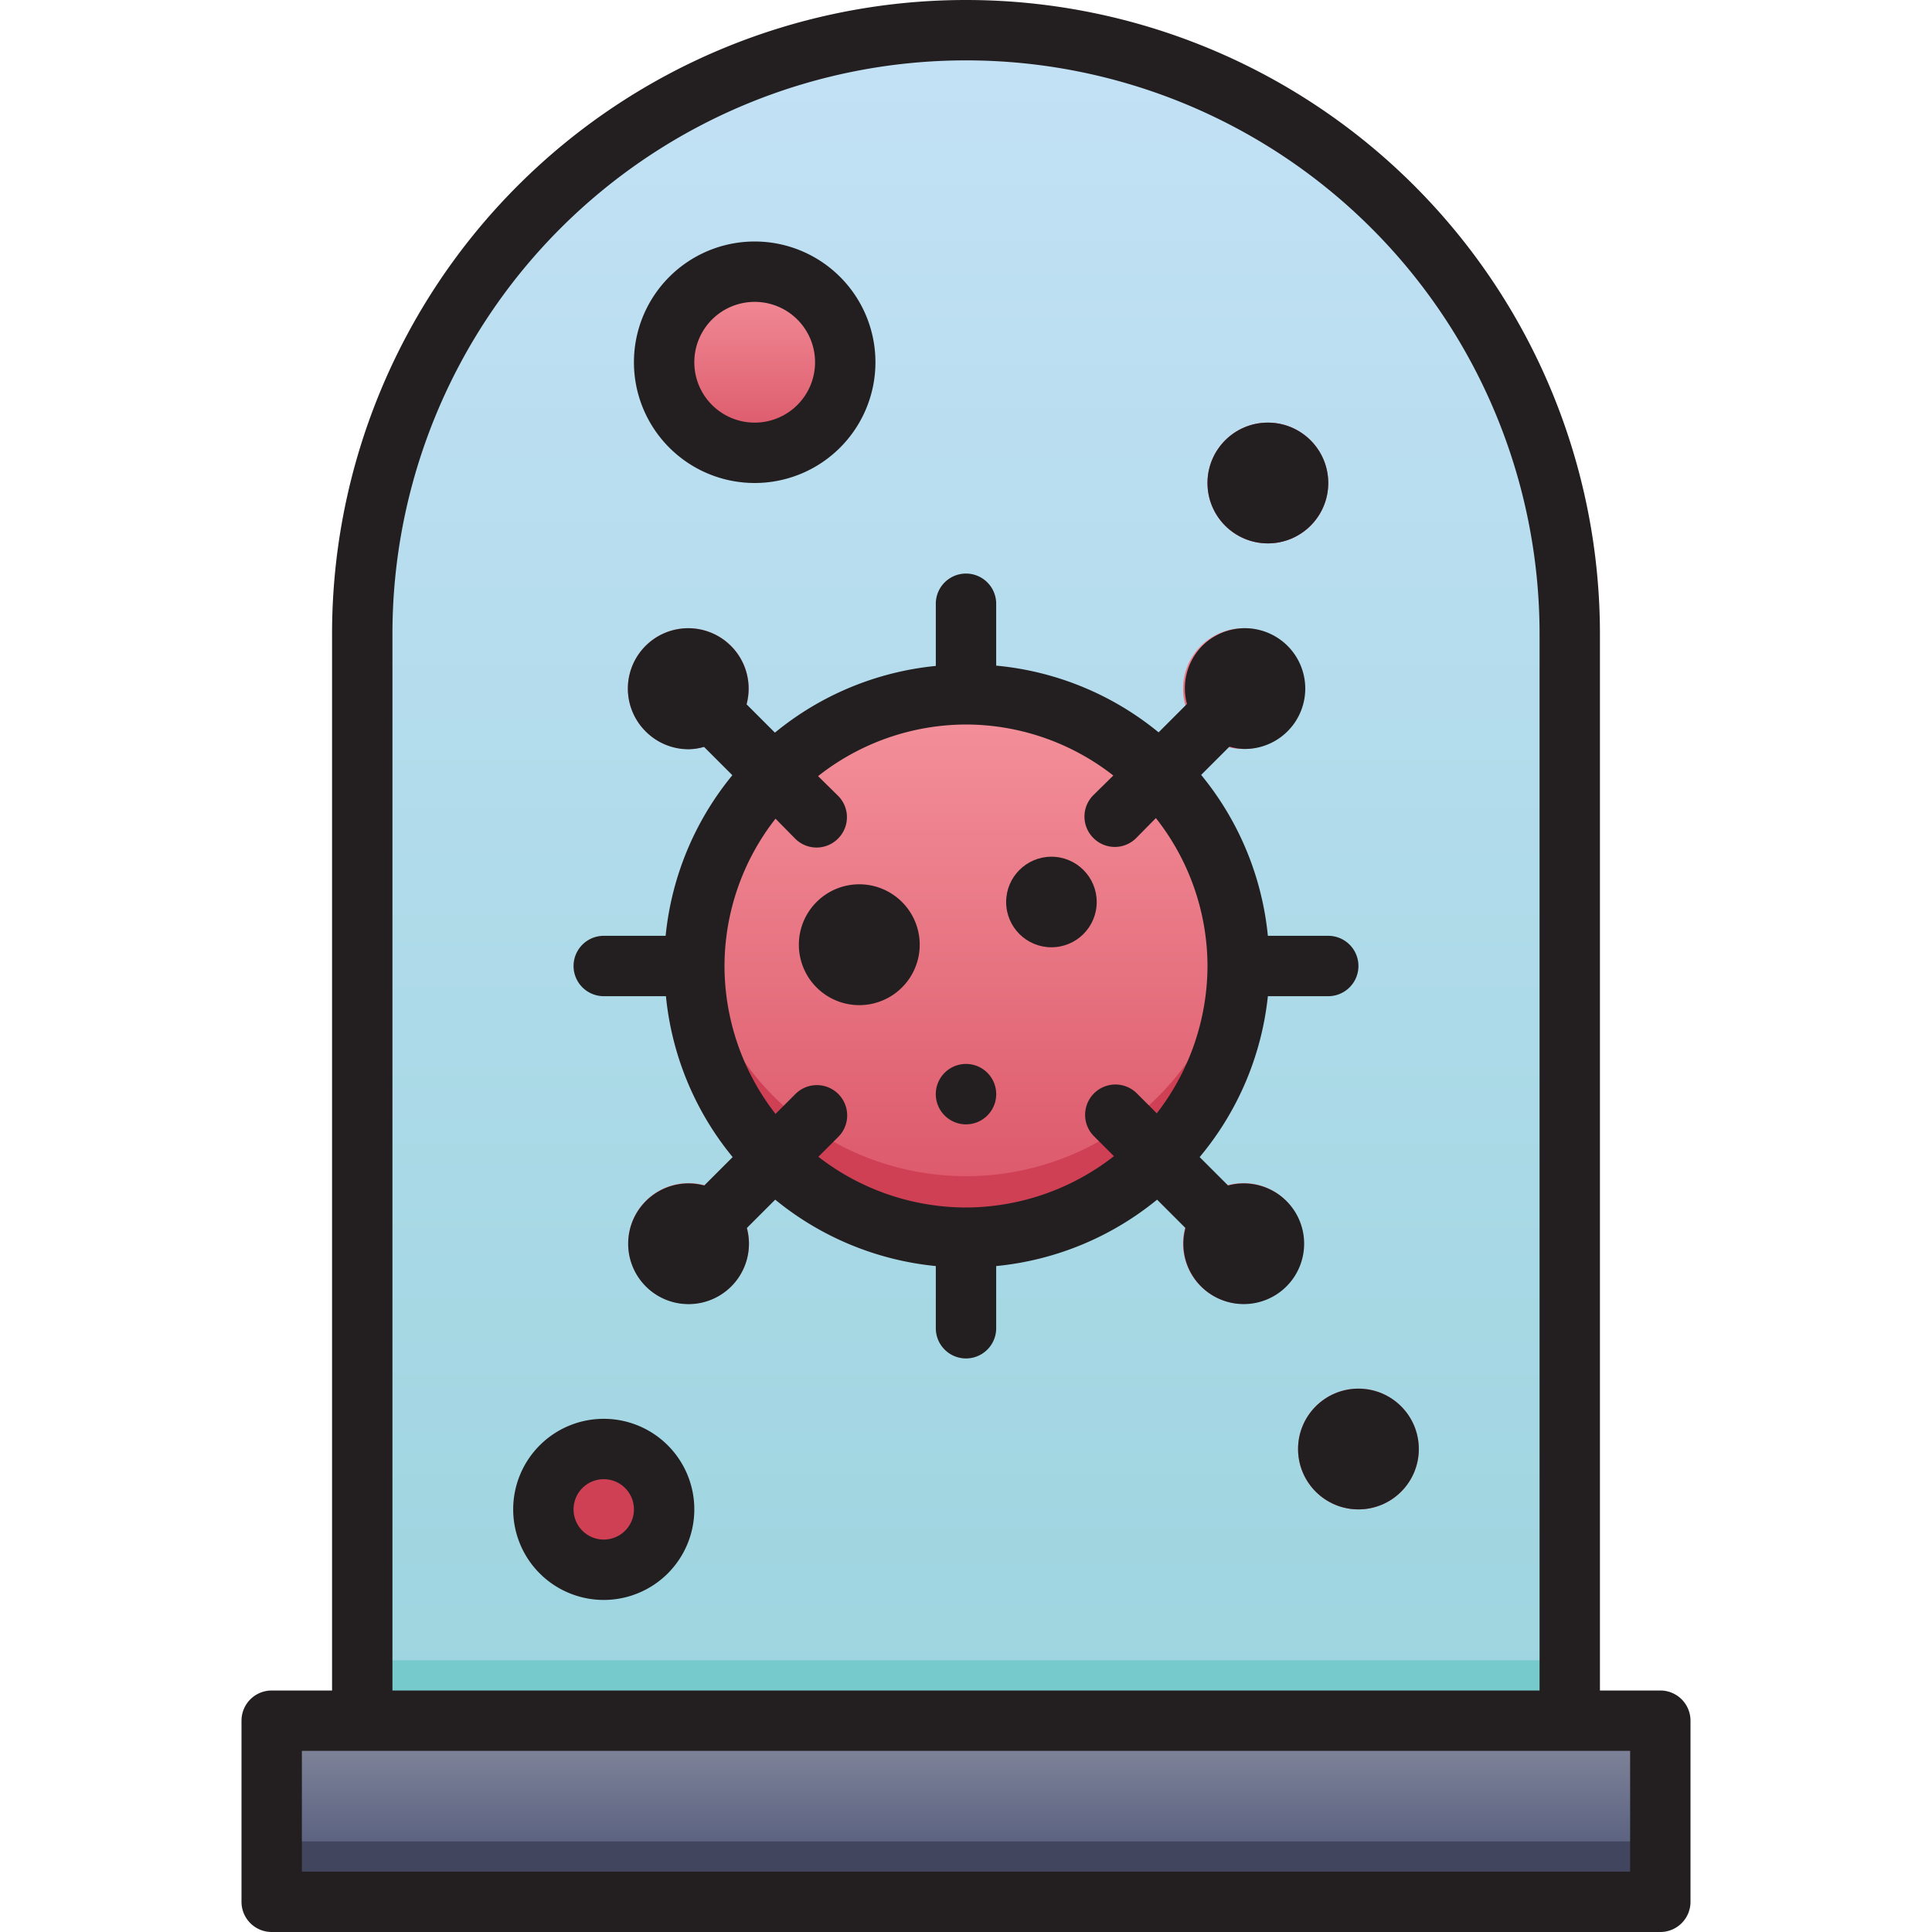 <svg xmlns="http://www.w3.org/2000/svg" xmlns:xlink="http://www.w3.org/1999/xlink" viewBox="0 0 64 64"><defs><style>.cls-1{fill:url(#linear-gradient);}.cls-2{fill:#42455e;}.cls-3{fill:url(#linear-gradient-2);}.cls-4{fill:#77cacb;}.cls-5{fill:#cf4055;}.cls-6{fill:url(#linear-gradient-3);}.cls-7{fill:url(#linear-gradient-4);}.cls-8{fill:url(#linear-gradient-5);}.cls-9{fill:url(#linear-gradient-6);}.cls-10{fill:url(#linear-gradient-7);}.cls-11{fill:url(#linear-gradient-8);}.cls-12{fill:url(#linear-gradient-9);}.cls-13{fill:#231f20;}</style><linearGradient id="linear-gradient" x1="32" y1="63" x2="32" y2="57" gradientUnits="userSpaceOnUse"><stop offset="0" stop-color="#474f72"/><stop offset="1" stop-color="#878c9f"/></linearGradient><linearGradient id="linear-gradient-2" x1="32" y1="57" x2="32" y2="1" gradientUnits="userSpaceOnUse"><stop offset="0" stop-color="#9dd5df"/><stop offset="1" stop-color="#c3e1f5"/></linearGradient><linearGradient id="linear-gradient-3" x1="45" y1="50" x2="45" y2="46" gradientUnits="userSpaceOnUse"><stop offset="0" stop-color="#da5466"/><stop offset="1" stop-color="#f4929c"/></linearGradient><linearGradient id="linear-gradient-4" x1="25" y1="15" x2="25" y2="9" xlink:href="#linear-gradient-3"/><linearGradient id="linear-gradient-5" x1="32" y1="41" x2="32" y2="23" xlink:href="#linear-gradient-3"/><linearGradient id="linear-gradient-6" x1="41.19" y1="24.81" x2="41.19" y2="20.81" xlink:href="#linear-gradient-3"/><linearGradient id="linear-gradient-7" x1="22.81" y1="43.19" x2="22.81" y2="39.19" xlink:href="#linear-gradient-3"/><linearGradient id="linear-gradient-8" x1="41.19" y1="43.19" x2="41.19" y2="39.19" xlink:href="#linear-gradient-3"/><linearGradient id="linear-gradient-9" x1="22.81" y1="24.81" x2="22.81" y2="20.81" xlink:href="#linear-gradient-3"/></defs><title>Virus Quarantine</title><g id="Virus_Quarantine" data-name="Virus Quarantine"><rect class="cls-1" x="9" y="57" width="46" height="6"/><rect class="cls-2" x="9" y="61" width="46" height="2"/><path class="cls-3" d="M32,1h0A20,20,0,0,1,52,21V57a0,0,0,0,1,0,0H12a0,0,0,0,1,0,0V21A20,20,0,0,1,32,1Z"/><rect class="cls-4" x="12" y="55" width="40" height="2"/><circle class="cls-5" cx="20" cy="50" r="2"/><path class="cls-6" d="M45,50a2,2,0,1,1,2-2A2,2,0,0,1,45,50Zm0-2h0Zm0,0h0Zm0,0h0Zm0,0h0Zm0,0h0Zm0,0h0Zm0,0h0Zm0,0h0Z"/><circle class="cls-7" cx="25" cy="12" r="3"/><path class="cls-5" d="M42,18a2,2,0,1,1,2-2A2,2,0,0,1,42,18Zm0-2Z"/><circle class="cls-8" cx="32" cy="32" r="9"/><path class="cls-5" d="M38.36,38.36A9,9,0,0,1,23.06,31a9,9,0,0,0,17.88,0A8.92,8.92,0,0,1,38.36,38.36Z"/><path class="cls-9" d="M41.19,24.81a2,2,0,1,1,1.42-.59A2,2,0,0,1,41.19,24.81Zm0-2Z"/><path class="cls-10" d="M22.81,43.19a2,2,0,1,1,1.41-.58A2,2,0,0,1,22.81,43.19Zm0-2Z"/><path class="cls-11" d="M41.19,43.19a2,2,0,0,1-1.41-.58,2,2,0,1,1,1.41.58Zm0-2Z"/><path class="cls-12" d="M22.81,24.81a2,2,0,1,1,1.41-.59A2,2,0,0,1,22.81,24.81Zm0-2Z"/><path class="cls-13" d="M55,56H53V21a21,21,0,0,0-42,0V56H9a1,1,0,0,0-1,1v6a1,1,0,0,0,1,1H55a1,1,0,0,0,1-1V57A1,1,0,0,0,55,56ZM13,21a19,19,0,0,1,38,0V56H13ZM54,62H10V58H54Z"/><path class="cls-13" d="M29.88,29.88h0a2,2,0,0,0-2.83,0,2,2,0,0,0,0,2.83,2,2,0,0,0,2.83,0,2,2,0,0,0,0-2.83Z"/><circle class="cls-13" cx="34.83" cy="29.88" r="1.5"/><path class="cls-13" d="M31.29,35.54a1,1,0,0,0,0,1.41,1,1,0,0,0,1.42,0,1,1,0,0,0,0-1.41A1,1,0,0,0,31.29,35.54Z"/><path class="cls-13" d="M42.61,39.78a2,2,0,0,0-1.93-.51l-.94-.94A9.92,9.92,0,0,0,42,33H44a1,1,0,0,0,0-2H42a9.92,9.92,0,0,0-2.21-5.33l.94-.94a1.81,1.81,0,0,0,.51.08,2,2,0,1,0-1.41-3.42,2,2,0,0,0-.51,1.93l-.94.94A9.92,9.92,0,0,0,33,22.05V20a1,1,0,1,0-2,0v2.06a9.92,9.92,0,0,0-5.33,2.21l-.94-.94a2,2,0,1,0-3.34.9,2,2,0,0,0,1.42.59,1.81,1.81,0,0,0,.51-.08l.94.94A9.92,9.92,0,0,0,22.05,31H20a1,1,0,1,0,0,2h2.06a9.92,9.92,0,0,0,2.21,5.33l-.94.94a2,2,0,1,0,1.41,1.41l.94-.94A9.93,9.93,0,0,0,31,41.94V44a1,1,0,0,0,2,0V41.94a9.93,9.93,0,0,0,5.33-2.2l.94.94a2,2,0,1,0,3.34-.9ZM32,40h0a8,8,0,0,1-4.89-1.68l.66-.66a1,1,0,0,0-1.42-1.42l-.66.66A8,8,0,0,1,24,32s0,0,0,0,0,0,0,0a7.94,7.94,0,0,1,1.69-4.88l.65.66a1,1,0,0,0,1.42,0,1,1,0,0,0,0-1.42l-.66-.65A7.94,7.94,0,0,1,32,24h0a7.94,7.94,0,0,1,4.88,1.69l-.66.65a1,1,0,0,0,0,1.42,1,1,0,0,0,1.42,0l.65-.66A7.94,7.94,0,0,1,40,32s0,0,0,0,0,0,0,0a8,8,0,0,1-1.68,4.88l-.66-.66a1,1,0,0,0-1.42,1.42l.66.66A8,8,0,0,1,32,40Z"/><path class="cls-13" d="M20,47a3,3,0,1,0,3,3A3,3,0,0,0,20,47Zm0,4a1,1,0,1,1,1-1A1,1,0,0,1,20,51Z"/><circle class="cls-13" cx="45" cy="48" r="2"/><path class="cls-13" d="M25,16a4,4,0,1,0-4-4A4,4,0,0,0,25,16Zm0-6a2,2,0,1,1-2,2A2,2,0,0,1,25,10Z"/><circle class="cls-13" cx="42" cy="16" r="2"/></g></svg>